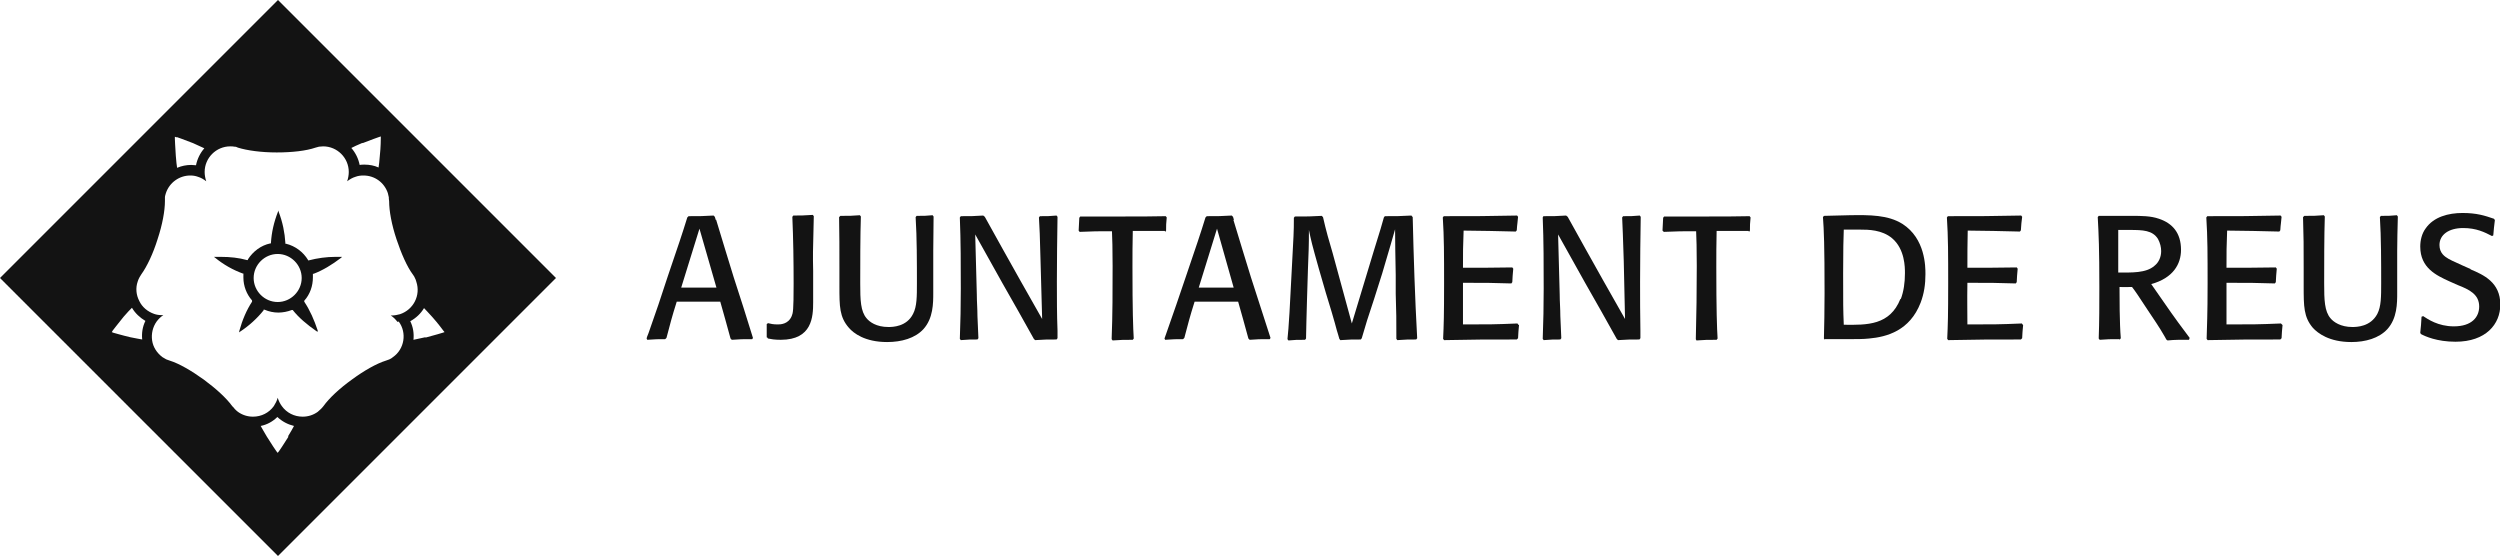 <?xml version="1.0" encoding="UTF-8"?>
<svg id="Capa_2" data-name="Capa 2" xmlns="http://www.w3.org/2000/svg" viewBox="0 0 78.06 17.35">
  <defs>
    <style>
      .cls-1 {
        fill: #131313;
      }
    </style>
  </defs>
  <g id="Capa_1-2" data-name="Capa 1">
    <g>
      <path class="cls-1" d="M21.28,8.98c.18,0,.35,0,.52,0,.19,0,.38,0,.57,0l-.53-1.84-.57,1.84ZM22.36,6.86c.18.6.39,1.28.55,1.8.17.52.44,1.36.6,1.89l-.02.04c-.29,0-.4,0-.64.02l-.04-.04c-.14-.51-.18-.66-.32-1.15-.22,0-.43,0-.65,0-.24,0-.49,0-.71,0-.16.51-.19.64-.32,1.13l-.04.04c-.24,0-.29,0-.56.02l-.02-.04c.01-.06.04-.11.06-.17.21-.59.41-1.18.6-1.77.33-.97.45-1.32.61-1.84l.04-.04c.38,0,.43,0,.78-.02l.04.04.03.1Z"/>
      <path class="cls-1" d="M23.94,10.54v-.17c0-.05,0-.15,0-.25l.04-.03c.08.02.16.04.3.04.08,0,.33,0,.44-.26.04-.1.06-.16.06-1.01,0-.7-.01-1.39-.04-2.09l.03-.04c.23,0,.32,0,.61-.02l.03.04c-.03,1.16-.03,1.21-.02,1.71v.49c0,.08,0,.28,0,.49,0,.45-.03,1.17-1.01,1.17-.2,0-.3-.02-.4-.04l-.03-.04Z"/>
      <path class="cls-1" d="M29.15,6.77c0,.5-.01.63-.01,1.06,0,.23,0,.41,0,.82v.49c0,.33,0,.8-.31,1.14-.26.28-.68.4-1.13.4-.7,0-1.05-.28-1.19-.44-.3-.34-.3-.67-.3-1.31v-.56c0-.79,0-.88-.01-1.59l.04-.04c.3,0,.34,0,.61-.02l.03.04c-.02.57-.02,1.55-.02,2.08s.01.88.2,1.1c.09.11.3.27.68.27.14,0,.57-.01.77-.41.12-.23.12-.54.12-.96,0-.63,0-1.43-.04-2.06l.03-.04c.25,0,.28,0,.5-.02l.03.04Z"/>
      <path class="cls-1" d="M33.02,10.56l-.03.04c-.32,0-.35,0-.67.02l-.04-.04c-.32-.57-.64-1.15-.97-1.72l-.86-1.54.05,1.87c0,.23.02.45.02.68.02.45.02.46.03.69l-.03.04c-.24,0-.26,0-.52.02l-.03-.04c.02-.52.03-1.04.03-1.56,0-.74,0-1.49-.03-2.23l.03-.04c.34,0,.39,0,.7-.02l.05.04c.37.66.75,1.36,1.11,1.99l.68,1.2-.05-1.81c-.02-.85-.03-.98-.05-1.36l.03-.04c.24,0,.3,0,.52-.02l.03.04c-.01.66-.02,1.35-.02,2.02,0,.51,0,1.03.02,1.54v.23Z"/>
      <path class="cls-1" d="M36.37,7.21c-.46,0-.54,0-1,0-.01.54-.01.63-.01,1.12,0,1.37.02,1.91.04,2.24l-.03.04c-.31,0-.33,0-.63.02l-.03-.04c.03-.76.03-1.53.03-2.29,0-.56-.01-.84-.02-1.08-.48,0-.53,0-1.01.02l-.03-.04c.01-.19.01-.21.02-.4l.03-.04c.39,0,1.02,0,1.41,0,.42,0,.84,0,1.26-.01l.03.04c-.02.19-.02.25-.02.41l-.03.04Z"/>
      <path class="cls-1" d="M37.43,8.98c.17,0,.35,0,.52,0,.18,0,.38,0,.57,0l-.52-1.84-.57,1.84ZM38.51,6.86c.18.6.39,1.28.55,1.8.17.52.44,1.36.61,1.89l-.02.04c-.29,0-.4,0-.63.02l-.04-.04c-.14-.51-.18-.66-.32-1.15-.22,0-.43,0-.65,0-.24,0-.49,0-.71,0-.16.51-.19.64-.32,1.13l-.04.04c-.23,0-.29,0-.56.02l-.02-.04c.02-.06.04-.11.06-.17.21-.59.41-1.18.61-1.77.33-.97.45-1.32.61-1.84l.04-.04c.38,0,.43,0,.78-.02l.04.04.03.1Z"/>
      <path class="cls-1" d="M44.11,6.77c.03,1.26.07,2.52.14,3.79l-.03.04c-.27,0-.3,0-.59.02l-.03-.04c0-.62,0-.81-.02-1.41v-.58c-.01-.39-.02-1.22-.02-1.43-.09.31-.17.6-.4,1.37l-.25.79c-.2.6-.27.82-.39,1.24l-.03.04c-.3,0-.32,0-.64.02l-.03-.04c-.03-.09-.05-.19-.08-.27-.04-.17-.28-.98-.34-1.16l-.22-.76c-.22-.78-.24-.87-.31-1.21,0,.54-.01.67-.03,1.21l-.03.97c-.02.64-.02.79-.03,1.21l-.03.04c-.26,0-.3,0-.52.02l-.03-.04c.01-.11.02-.22.03-.33.05-.65.07-1.3.11-1.95.05-.97.06-1.03.06-1.51l.03-.04c.4,0,.5,0,.84-.02l.04.04c.1.44.19.75.3,1.12l.6,2.2.69-2.28c.22-.71.23-.74.31-1.03l.03-.04c.4,0,.45,0,.83-.02l.03.04Z"/>
      <path class="cls-1" d="M47.43,10.15c-.02.19-.02.23-.03.41l-.04.04c-1.06,0-1.23,0-2.27.02l-.03-.04c.02-.43.03-.72.03-1.72,0-.92,0-1.44-.04-2.07l.03-.04c1.07,0,1.28,0,2.29-.02l.03.04c-.01.16-.03.23-.04.42l-.03.04c-.7-.02-.94-.02-1.63-.03-.02.5-.02.66-.02,1.16.67,0,.88,0,1.54-.01l.03.04c-.02.19-.02.25-.03.42l-.03.04c-.63-.02-.77-.02-1.51-.02,0,.63,0,.79,0,1.3.82,0,.99,0,1.7-.03l.03.04Z"/>
      <path class="cls-1" d="M51.22,10.56l-.03.04c-.32,0-.34,0-.67.02l-.04-.04c-.32-.57-.64-1.15-.97-1.72l-.86-1.54.05,1.87c0,.23.02.45.02.68.02.45.02.46.03.69l-.03.04c-.24,0-.26,0-.52.02l-.03-.04c.02-.52.03-1.04.03-1.56,0-.74,0-1.49-.03-2.23l.02-.04c.34,0,.39,0,.71-.02l.05.04c.37.66.75,1.36,1.11,1.99l.68,1.2-.04-1.81c-.03-.85-.03-.98-.05-1.36l.03-.04c.24,0,.3,0,.52-.02l.03.04c-.01.66-.02,1.35-.02,2.02,0,.51,0,1.03.01,1.54v.23Z"/>
      <path class="cls-1" d="M54.6,7.21c-.46,0-.54,0-1,0-.01.54-.01.63-.01,1.12,0,1.37.02,1.91.04,2.24l-.03.04c-.31,0-.33,0-.63.02l-.02-.04c.02-.76.03-1.53.03-2.29,0-.56-.01-.84-.02-1.08-.47,0-.53,0-1.01.02l-.04-.04c.01-.19.01-.21.02-.4l.03-.04c.4,0,1.02,0,1.41,0,.42,0,.84,0,1.26-.01l.03.04c-.02.19-.02.25-.02.41l-.03.04Z"/>
      <path class="cls-1" d="M59.35,9.34c.09-.24.13-.51.13-.81,0-.18,0-.75-.4-1.09-.32-.27-.76-.27-.98-.27-.19,0-.34,0-.53,0-.01.35-.02.54-.02,1.36,0,1,0,1.12.02,1.61.73.01,1.44.02,1.77-.81M56.98,10.61l-.03-.04c.01-.44.02-.85.02-1.41,0-1.52-.02-1.97-.05-2.38l.03-.04.8-.02c.64-.01,1.2-.01,1.65.27.72.46.72,1.34.72,1.57,0,.31-.04.6-.15.89-.34.88-1.06,1.07-1.61,1.12-.21.02-.29.02-1.02.02h-.36Z"/>
      <path class="cls-1" d="M63.17,10.15c-.02.19-.02.23-.03.41l-.04.04c-1.06,0-1.23,0-2.27.02l-.03-.04c.02-.43.03-.72.03-1.72,0-.92,0-1.44-.04-2.07l.03-.04c1.07,0,1.29,0,2.29-.02l.03.04c-.02.16-.03.23-.04.42l-.03.04c-.7-.02-.94-.02-1.63-.03-.01.5-.01.66-.01,1.16.67,0,.88,0,1.54-.01l.03.04c-.02.19-.02.25-.03.42l-.03.04c-.63-.02-.77-.02-1.51-.02-.01.63,0,.79,0,1.3.82,0,.99,0,1.7-.03l.03.04Z"/>
      <path class="cls-1" d="M67.27,8.3c.14-.11.21-.28.21-.46,0-.12-.03-.25-.1-.38-.17-.27-.47-.28-.88-.28-.07,0-.17,0-.36,0,0,.63,0,.72,0,1.33.42,0,.87.02,1.13-.21M66.16,10.59c-.31,0-.32,0-.6.02l-.03-.04c.02-.53.02-1.06.02-1.59,0-1.22-.02-1.65-.05-2.2l.03-.04h.14c.1,0,.36,0,.55,0h.34c.3,0,.59,0,.85.09.42.14.69.44.69.97,0,.44-.24.88-.93,1.07.09.13.52.75.62.89.17.24.25.35.58.79l-.02.06c-.11,0-.22,0-.33,0-.11,0-.23.01-.34.02l-.04-.03s-.04-.08-.06-.11c-.16-.28-.34-.54-.52-.81-.33-.5-.36-.55-.49-.72-.17,0-.2.01-.39,0,0,.3,0,1.14.04,1.6l-.03.04Z"/>
      <path class="cls-1" d="M71.27,10.15c-.02.19-.02.23-.03.41l-.04.04c-1.06,0-1.23,0-2.27.02l-.03-.04c.01-.43.03-.72.03-1.72,0-.92,0-1.44-.04-2.07l.03-.04c1.07,0,1.29,0,2.29-.02l.03.04c-.01.16-.03.23-.04.42l-.03.04c-.7-.02-.94-.02-1.63-.03-.02.5-.02.66-.02,1.16.67,0,.88,0,1.54-.01l.03.04c-.02.19-.02.25-.03.42l-.03.04c-.63-.02-.77-.02-1.51-.02,0,.63,0,.79,0,1.3.82,0,.99,0,1.7-.03l.04.04Z"/>
      <path class="cls-1" d="M74.87,6.77c-.01.5-.02.63-.02,1.06,0,.23,0,.41,0,.82v.49c0,.33,0,.8-.31,1.14-.26.28-.68.4-1.12.4-.7,0-1.05-.28-1.2-.44-.29-.34-.29-.67-.29-1.31v-.56c0-.79,0-.88-.02-1.59l.04-.04c.3,0,.34,0,.61-.02l.03.04c-.02.57-.02,1.55-.02,2.08s.01.88.2,1.1c.09.11.31.27.68.27.14,0,.57-.01.78-.41.12-.23.12-.54.12-.96,0-.63,0-1.43-.04-2.06l.03-.04c.25,0,.28,0,.5-.02l.03.04Z"/>
      <path class="cls-1" d="M77.14,8.41c.4.17.93.4.93,1.1,0,.61-.45,1.16-1.4,1.16-.58,0-.95-.17-1.08-.24l-.02-.04c.02-.19.03-.29.04-.5l.05-.02c.14.09.46.32.96.32.56,0,.79-.29.79-.62,0-.38-.31-.53-.67-.67l-.27-.12c-.39-.18-.9-.41-.9-1.08,0-.2.05-.41.17-.57.25-.36.71-.48,1.15-.48s.69.08.98.18l.03.04c-.03.21-.03.28-.05.48l-.04.02c-.23-.12-.49-.25-.9-.25-.45,0-.74.21-.74.53,0,.25.16.36.28.43.07.04.09.05.42.2l.27.12Z"/>
      <path class="cls-1" d="M8.67,9.43c-.41,0-.75-.34-.75-.75s.34-.75.75-.75.75.34.75.75-.34.75-.75.75M10.48,8.02c-.29,0-.57.04-.84.11h-.02s0-.01,0-.01c-.15-.25-.4-.44-.69-.51h-.02s0-.03,0-.03c-.02-.31-.08-.63-.21-.97l-.02-.04v.04c-.13.33-.2.65-.22.97v.02s-.02,0-.02,0c-.29.06-.54.25-.7.5v.02s-.03,0-.03,0c-.25-.07-.52-.1-.82-.1-.05,0-.11,0-.17,0h-.04s.04.03.04.03c.27.22.56.38.86.49h.02s0,.03,0,.03c0,.03,0,.07,0,.1,0,.26.1.52.27.71v.02s0,.02,0,.02c-.17.26-.3.56-.4.92v.04s.02-.02.02-.02c.29-.19.54-.42.74-.67v-.02s.03,0,.03,0c.14.06.29.09.43.09s.29-.03.42-.08h.02s.01,0,.01,0c.19.24.44.45.74.66l.04.02v-.04c-.11-.33-.24-.63-.42-.9v-.02s0-.01,0-.01c.18-.2.27-.46.27-.73,0-.03,0-.06,0-.09v-.02s.02,0,.02,0c.29-.11.57-.28.86-.5l.03-.03h-.04c-.05,0-.1,0-.15,0"/>
      <path class="cls-1" d="M13.28,10.53c-.17.04-.29.06-.37.08.02-.2-.01-.4-.1-.58.18-.1.33-.24.43-.41.06.06.14.15.26.28.18.2.34.42.34.42l.04.05-.06.02s-.26.08-.53.15M12.45,10.04c.26.35.18.86-.18,1.11-.03.03-.07.05-.11.07-.04.01-.04.02-.11.04-.29.09-.68.31-1.06.59-.39.28-.71.58-.89.83-.04.05-.05.06-.08.09-.03.03-.07.06-.1.09-.14.1-.3.15-.47.15-.26,0-.5-.12-.65-.33-.06-.08-.1-.17-.13-.26-.02.09-.07.18-.12.26-.15.21-.39.33-.65.33-.17,0-.33-.05-.47-.15-.04-.03-.07-.06-.1-.09-.02-.03-.03-.04-.08-.09-.18-.25-.51-.55-.89-.83-.39-.28-.77-.5-1.06-.59-.07-.02-.07-.03-.11-.04-.04-.02-.08-.05-.12-.07-.17-.13-.29-.31-.32-.52-.03-.21.02-.42.14-.59.06-.08.13-.15.21-.2-.01,0-.03,0-.04,0-.08,0-.17-.01-.25-.04-.2-.07-.37-.21-.46-.4-.1-.19-.12-.41-.05-.61.01-.04.03-.08.05-.12.02-.03.02-.04.06-.1.18-.25.37-.65.51-1.1.15-.45.23-.89.23-1.19,0-.07,0-.08,0-.12,0-.04.02-.09.03-.13.11-.33.42-.55.76-.55.08,0,.16.01.24.04.1.03.18.08.26.14-.03-.09-.05-.19-.05-.29,0-.44.36-.8.8-.8.04,0,.09,0,.13.01.04,0,.05,0,.11.03.29.09.73.15,1.21.15s.92-.05,1.21-.15c.07-.02.08-.02.11-.03.04,0,.09-.01.13-.01.44,0,.8.36.8.8,0,.1-.02.2-.05.29.08-.06.16-.11.26-.14.08-.03.16-.04.25-.04.35,0,.65.22.76.55.01.04.02.09.03.13,0,.04,0,.05.01.12,0,.31.08.74.23,1.19.15.45.33.86.51,1.1.04.06.05.07.06.1.02.04.04.08.05.13.14.42-.09.87-.51,1.01-.08.02-.16.04-.25.04h-.04c.08.05.15.12.21.2M9.01,13.63c-.14.23-.3.46-.3.46l-.04.05-.04-.05s-.16-.23-.3-.46c-.09-.15-.15-.26-.19-.33.2-.04.38-.14.52-.28.15.14.32.23.52.28-.04.07-.1.19-.19.33M4.44,10.6c-.08-.01-.2-.04-.37-.07-.26-.06-.52-.14-.53-.14l-.05-.02.03-.05s.17-.22.34-.43c.11-.13.2-.22.26-.28.1.17.25.31.42.41-.09.18-.12.38-.1.58M5.52,4.28s.26.09.51.19c.16.07.27.12.35.16-.13.15-.22.33-.26.53-.05,0-.1-.01-.15-.01-.15,0-.3.03-.44.09-.01-.08-.03-.2-.04-.37-.02-.27-.03-.54-.03-.54v-.06s.06.02.06.02ZM11.32,4.47c.25-.1.51-.19.51-.19l.06-.02v.06s0,.28-.03.54c-.01.17-.03.3-.04.37-.13-.06-.28-.09-.44-.09-.05,0-.1,0-.15.01-.04-.2-.13-.38-.26-.53.07-.04.19-.09.35-.16M8.68,0L0,8.68l8.68,8.68,8.68-8.68L8.68,0Z"/>
    </g>
  </g>
</svg>